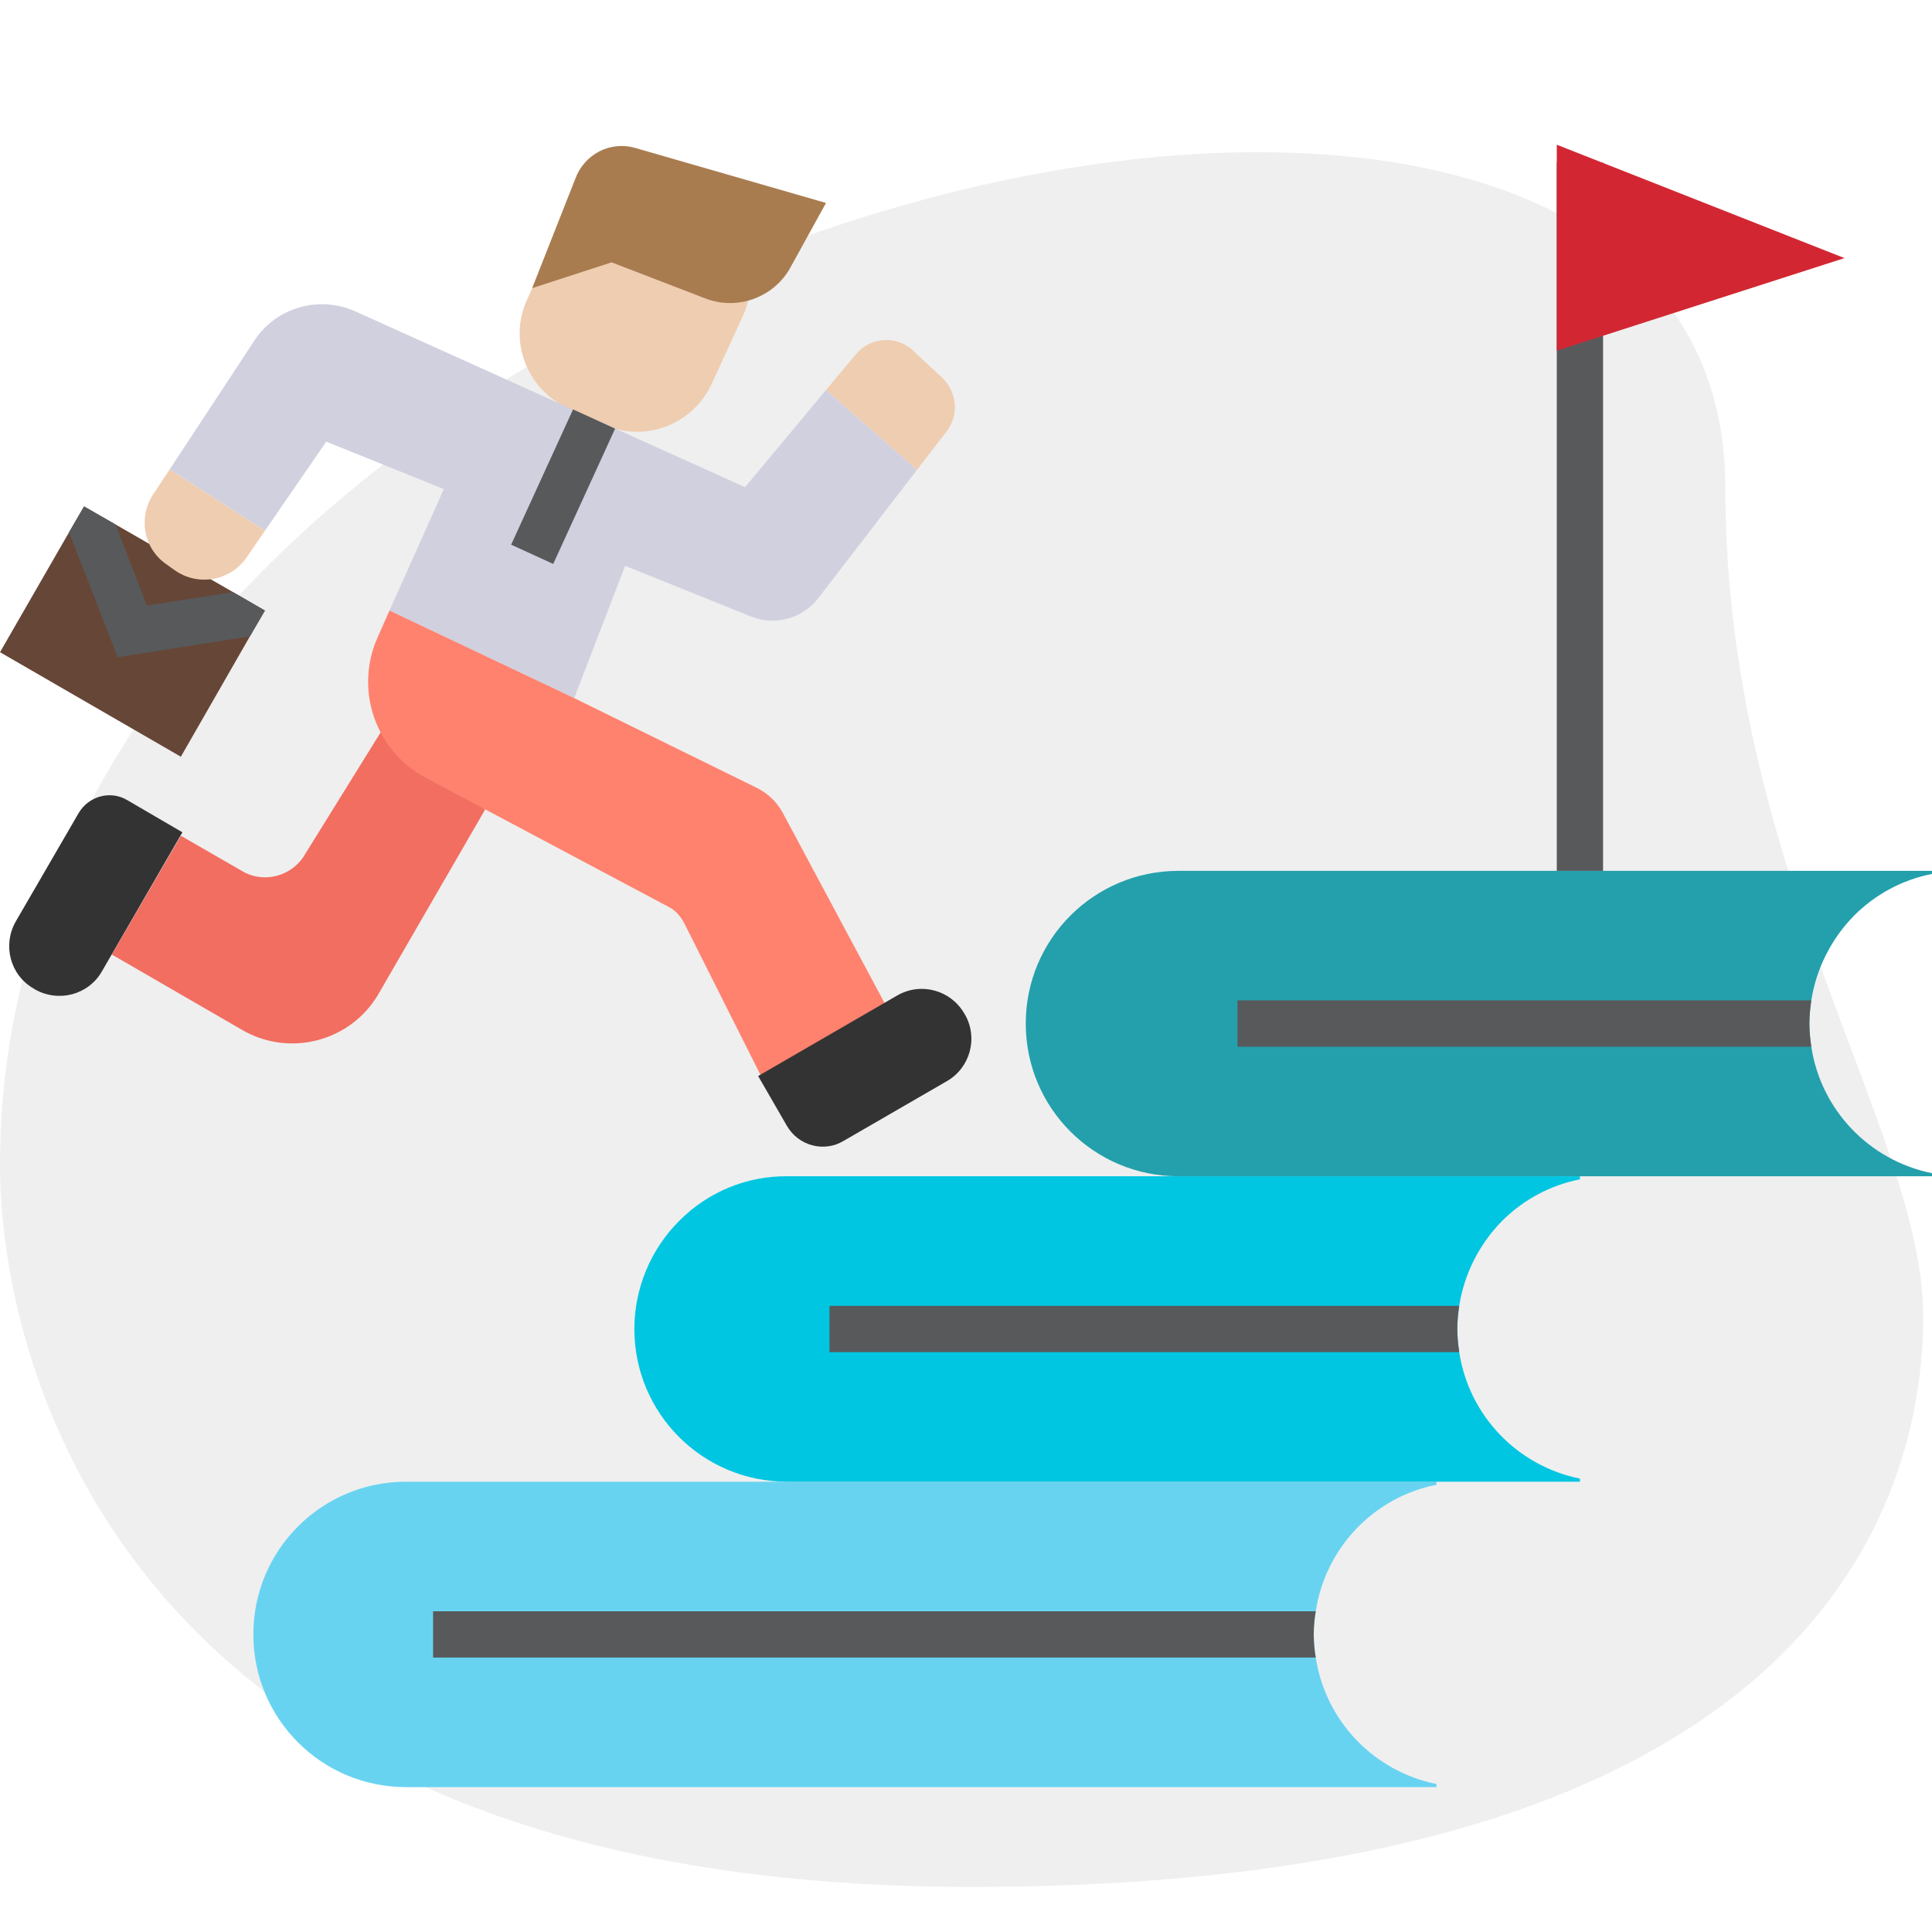 <svg width="90" height="90" viewBox="0 0 90 90" fill="none" xmlns="http://www.w3.org/2000/svg">
<path d="M80.374 22.744C80.374 40.535 89.59 52.752 89.59 61.324C89.59 69.897 84.662 87.9 45.226 87.9C5.79 87.9 0 63.68 0 54.251C0 10.098 80.374 -8.762 80.374 22.744Z" fill="#EFEFEF"/>
<g clip-path="url(#clip0_0_5509)">
<path d="M12.341 28.442L11.641 29.646L8.425 35.251L0 30.382L3.216 24.796L3.916 23.592L5.389 24.436L10.85 27.58L12.341 28.442Z" fill="#664636"/>
<path d="M12.341 28.442L11.641 29.646L5.479 30.616L3.216 24.796L3.916 23.592L5.389 24.436L6.844 28.209L10.85 27.58L12.341 28.442Z" fill="#58595B"/>
<path d="M31.06 8.915L32.73 9.688C34.635 10.568 35.479 12.831 34.599 14.736L33.144 17.897C32.264 19.801 30 20.646 28.096 19.765L26.425 18.993C24.521 18.113 23.677 15.849 24.557 13.945L26.012 10.784C26.874 8.861 29.138 8.035 31.06 8.915Z" fill="#EFCDB1"/>
<path d="M22.599 37.712L17.623 46.316C16.329 48.526 13.473 49.263 11.264 47.969L5.21 44.466L8.425 38.933L11.389 40.64C12.341 41.125 13.509 40.819 14.12 39.939L17.73 34.119L22.599 37.712Z" fill="#F26E61"/>
<path d="M5.91 37.263L8.497 38.772L4.743 45.257C4.114 46.352 2.713 46.712 1.617 46.083L1.563 46.047C0.467 45.418 0.108 44.017 0.737 42.921L3.665 37.873C4.132 37.083 5.138 36.813 5.91 37.263Z" fill="#333333"/>
<path d="M42.719 21.885L38.102 27.885C37.365 28.819 36.108 29.161 35.012 28.73L29.12 26.358L26.748 32.52L18.144 28.442L20.677 22.784L15.198 20.574L12.341 24.724L7.904 21.867L11.838 15.885C12.844 14.322 14.856 13.748 16.545 14.502L34.707 22.694L38.479 18.167L42.719 21.885Z" fill="#D1D0DF"/>
<path d="M44.102 20.089L42.719 21.885L38.479 18.167L39.862 16.514C40.509 15.724 41.659 15.616 42.431 16.244C42.467 16.28 42.503 16.298 42.539 16.334L43.904 17.61C44.587 18.274 44.677 19.334 44.102 20.089Z" fill="#EFCDB1"/>
<path d="M12.341 24.724L11.479 25.981C10.725 27.059 9.234 27.328 8.156 26.574C8.138 26.556 8.12 26.556 8.102 26.538L7.725 26.268C6.683 25.532 6.431 24.095 7.132 23.035L7.904 21.867L12.341 24.724Z" fill="#EFCDB1"/>
<path d="M24.79 13.424L28.491 12.221L32.874 13.909C34.383 14.484 36.09 13.837 36.844 12.418L38.479 9.454L29.569 6.885C28.419 6.562 27.216 7.191 26.802 8.322L24.79 13.424Z" fill="#A97C50"/>
<path d="M23.811 25.374L26.696 19.071L28.655 19.967L25.771 26.27L23.811 25.374Z" fill="#58595B"/>
<path d="M41.228 46.766L35.443 50.107L31.868 42.993C31.707 42.688 31.473 42.418 31.168 42.257L19.814 36.221C17.479 34.963 16.509 32.125 17.587 29.7L18.144 28.442L26.748 32.52L35.264 36.706C35.767 36.957 36.18 37.352 36.449 37.837L41.228 46.766Z" fill="#FF826E"/>
<path d="M36.665 52.46L35.317 50.125L41.802 46.37C42.898 45.742 44.281 46.119 44.91 47.197L44.946 47.251C45.575 48.346 45.198 49.73 44.12 50.358L39.305 53.143C38.389 53.7 37.204 53.376 36.665 52.46Z" fill="#333333"/>
<path d="M61.293 75.059C61.168 75.778 61.168 76.496 61.293 77.215C61.742 80.161 63.988 82.514 66.916 83.107V83.251H18.916C14.982 83.251 11.802 80.071 11.802 76.137C11.802 72.203 14.982 69.023 18.916 69.023H66.916V69.167C63.988 69.742 61.742 72.113 61.293 75.059Z" fill="#68D3F1"/>
<path d="M61.293 77.215H20.174V75.059H61.293C61.168 75.778 61.168 76.496 61.293 77.215Z" fill="#58595B"/>
<path d="M67.976 60.831C67.922 61.191 67.886 61.55 67.886 61.909C67.886 62.269 67.922 62.628 67.976 62.987C68.425 65.933 70.671 68.287 73.599 68.879V69.023H36.665C32.73 69.023 29.551 65.843 29.551 61.909C29.551 60.023 30.305 58.209 31.635 56.879C32.964 55.532 34.778 54.778 36.665 54.795H73.599V54.939C72.216 55.209 70.958 55.891 69.97 56.879C68.91 57.957 68.21 59.34 67.976 60.831Z" fill="#01C6E1"/>
<path d="M67.886 61.909C67.886 62.269 67.922 62.628 67.976 62.987H38.641V60.831H67.976C67.922 61.191 67.886 61.55 67.886 61.909Z" fill="#58595B"/>
<path d="M84.377 46.604C84.323 46.963 84.287 47.322 84.287 47.682C84.287 48.041 84.323 48.4 84.377 48.76C84.826 51.706 87.072 54.059 90 54.652V54.795H54.898C50.964 54.795 47.784 51.616 47.784 47.682C47.784 43.748 50.964 40.568 54.898 40.568H90V40.712C88.617 40.981 87.359 41.664 86.371 42.652C85.311 43.73 84.611 45.113 84.377 46.604Z" fill="#23A0AC"/>
<path d="M84.377 48.76H57.647V46.604H84.377C84.323 46.963 84.287 47.322 84.287 47.682C84.287 48.041 84.323 48.4 84.377 48.76Z" fill="#58595B"/>
<path d="M72.521 7.568H74.677V40.568H72.521V7.568Z" fill="#58595B"/>
<path d="M85.922 12.023L72.521 16.334V6.742L85.922 12.023Z" fill="#D22732"/>
</g>
<defs>
<clipPath id="clip0_0_5509">
<rect width="90" height="90" fill="white" transform="translate(0 -0.004)"/>
</clipPath>
</defs>
</svg>
